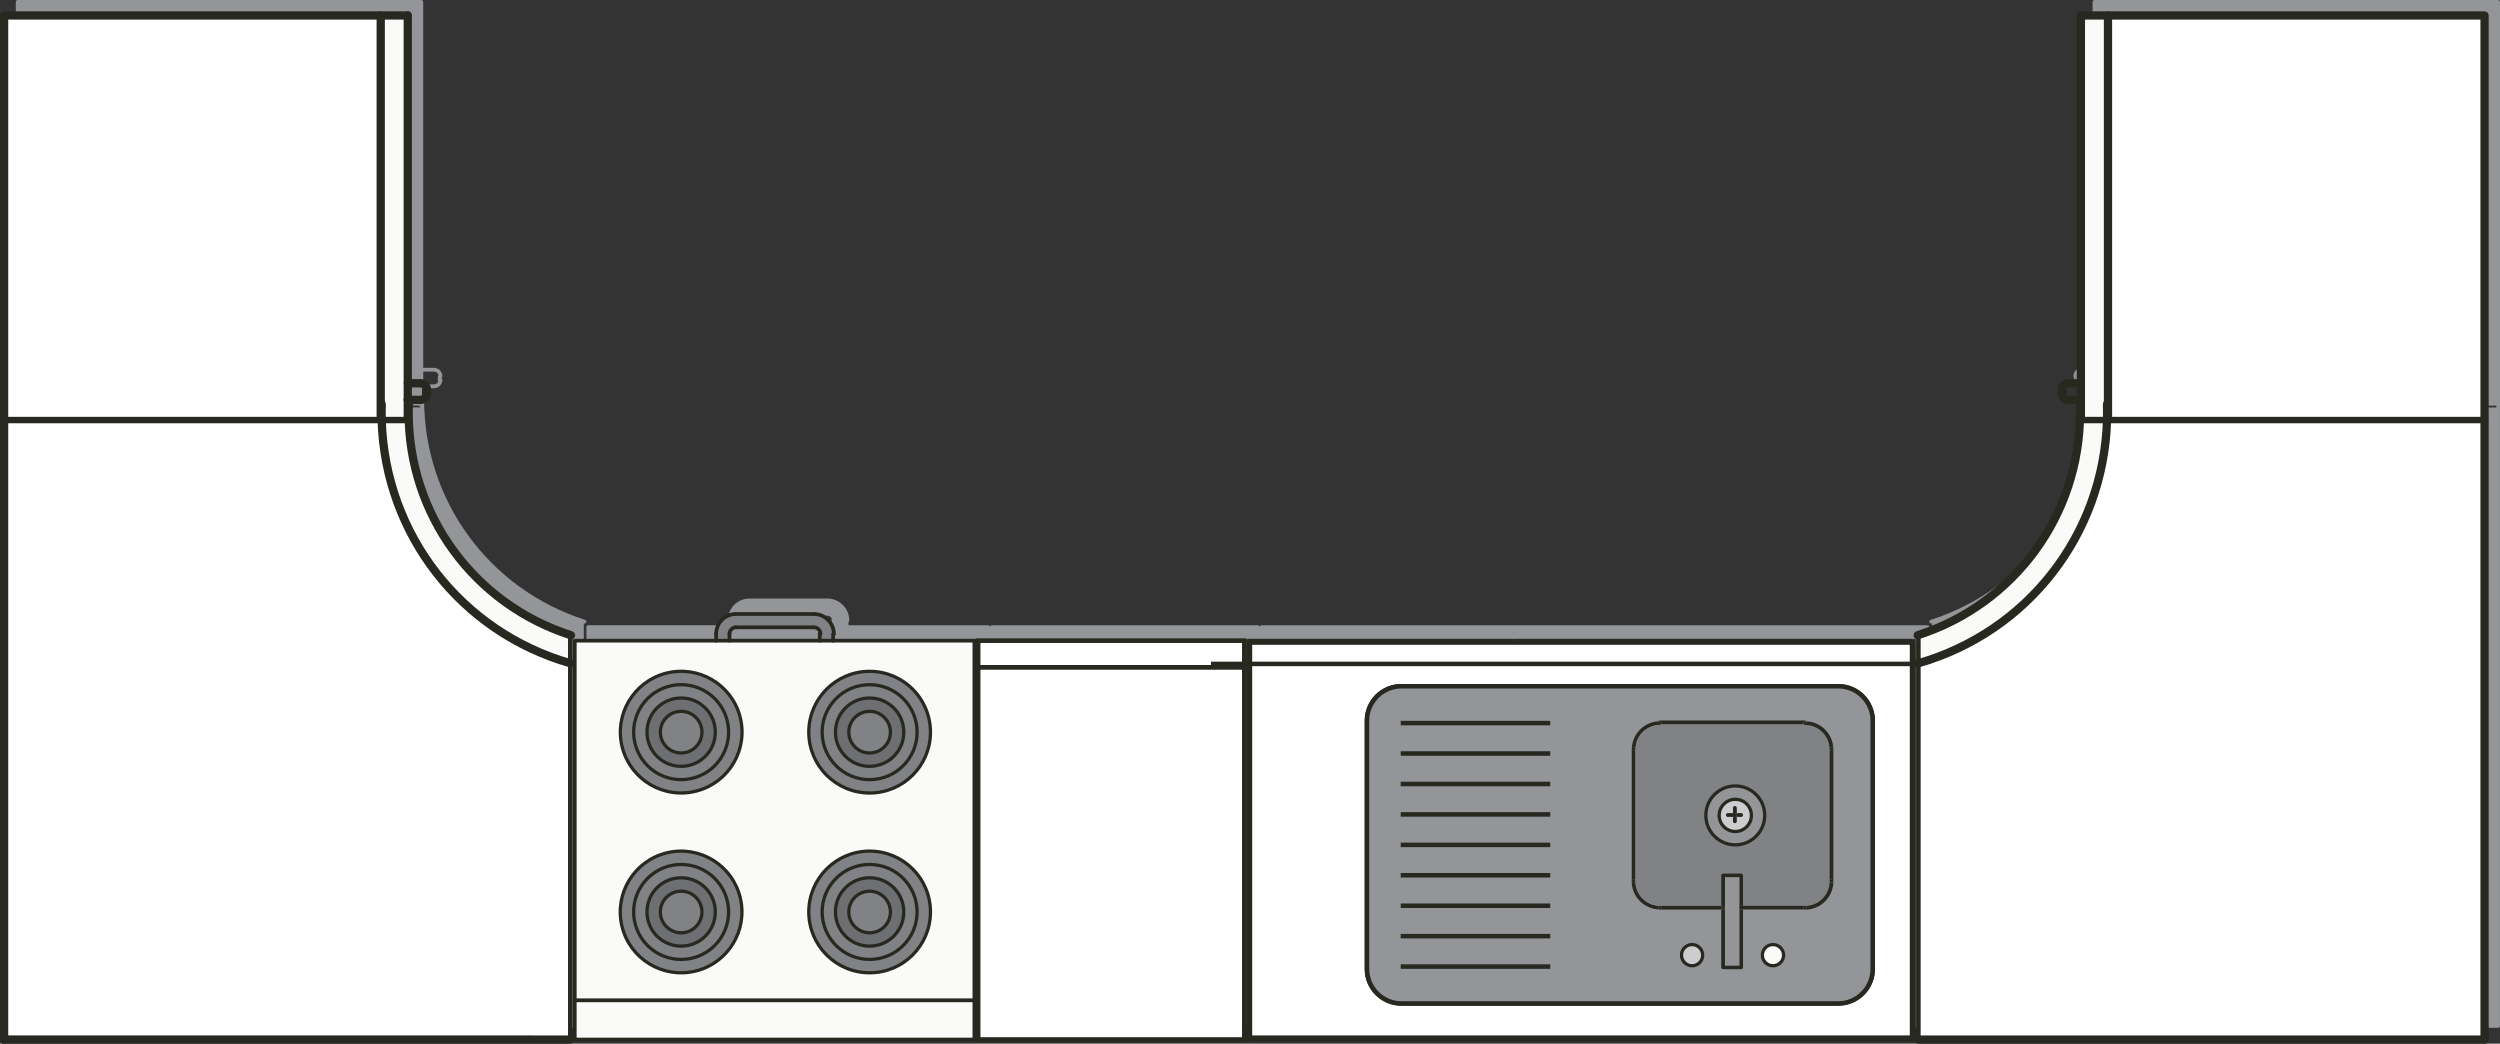 <?xml version="1.0" encoding="UTF-8"?>
<svg id="Layer_1" data-name="Layer 1" xmlns="http://www.w3.org/2000/svg" viewBox="0 0 480.73 200.69">
  <rect x="0" y="0" width="480.73" height="200.69" fill="#333333" stroke="none"/>
  <defs>
    <style>
      .cls-1 {
        stroke-linecap: round;
        stroke-linejoin: round;
        stroke-width: .63px;
      }

      .cls-1, .cls-2 {
        fill: none;
      }

      .cls-1, .cls-2, .cls-3, .cls-4, .cls-5 {
        stroke: #27281f;
      }

      .cls-2, .cls-3, .cls-4, .cls-5 {
        stroke-miterlimit: 10;
        stroke-width: .87px;
      }

      .cls-6, .cls-3 {
        fill: #fafbf9;
      }

      .cls-7 {
        fill: #939598;
      }

      .cls-4 {
        fill: #fff;
      }

      .cls-8 {
        fill: #6e6f72;
      }

      .cls-9 {
        fill: #cdcdcf;
      }

      .cls-10 {
        fill: #818285;
      }

      .cls-11, .cls-5 {
        fill: #27281f;
      }
    </style>
  </defs>
  <g>
    <path class="cls-7" d="m112.75,119.65c.06-.19-.04-.39-.23-.45-18.52-5.94-30.97-23-30.97-42.44,0-.48.01-.98.03-1.46h-.2v-.65h1.99s.03,0,.04,0c.01,0,.03,0,.04,0,.89,0,1.62-.73,1.62-1.62,0-.13-.07-.23-.17-.3v-.08c.1-.06.17-.17.17-.3,0-.89-.73-1.62-1.62-1.62-.01,0-.03,0-.04,0-.01,0-.03,0-.04,0h-1.99V.36c0-.2-.16-.36-.36-.36H3.4c-.2,0-.36.16-.36.36v77.62c0,.07.02.13.06.18-.03.05-.06.11-.06.18v118.95c0,.2.16.36.36.36h108.87c.2,0,.36-.16.36-.36s-.16-.36-.36-.36v-71.62h.01s.07.02.11.02c.15,0,.29-.1.34-.25.06-.19-.04-.39-.23-.45l-.12-.04s-.08-.03-.12-.04v-4.68s.02,0,.03.01c.04.01.07.02.11.02.15,0,.29-.1.34-.25Zm-31.89-41.31h-4.49c0-.13,0-.24,0-.36h4.29c0,.14.08.26.2.32,0,.01,0,.03,0,.04Zm-77.1-.36h0s71.69,0,71.69,0h0c0,.14.08.26.2.32,0,.01,0,.03,0,.04H3.76c0-.07-.02-.13-.06-.18.03-.05.06-.11.06-.18Zm79.7-4.06s-.03,0-.04,0c-.01,0-.03,0-.04,0h-1.99v-2.47h1.99s.03,0,.04,0c.01,0,.03,0,.04,0,.43,0,.77.31.86.71-.08.07-.13.16-.13.27v.67c0,.1.04.19.1.25-.13.33-.45.57-.83.57Z"/>
    <path class="cls-7" d="m480.73,78.34c0-.07-.02-.13-.06-.18.03-.05.06-.11.06-.18V.36c0-.2-.16-.36-.36-.36h-77.62c-.2,0-.36.16-.36.36v70.37h-1.99s-.03,0-.04,0c-.01,0-.03,0-.04,0-.89,0-1.62.73-1.62,1.62,0,.13.07.23.17.3v.08c-.1.06-.17.17-.17.3,0,.89.73,1.62,1.62,1.62.01,0,.03,0,.04,0,.01,0,.03,0,.04,0h1.99v.64h-.2c.01.49.03.99.03,1.47,0,19.44-12.45,36.5-30.97,42.44-.19.06-.29.26-.23.45.05.15.19.25.34.25.04,0,.07,0,.11-.02.01,0,.02,0,.03-.01v4.68s-.08.03-.12.04l-.12.04c-.19.06-.29.27-.23.45.05.15.19.25.34.25.04,0,.07,0,.11-.02h.01s0,71.61,0,71.61c-.2,0-.36.16-.36.36s.16.36.36.36h108.87c.2,0,.36-.16.36-.36v-118.95Zm-73.33,0h-4.49s0-.03,0-.04c.12-.06.2-.18.2-.32h0s4.29,0,4.29,0c0,.12,0,.23,0,.35h0Zm72.61-.35h0c0,.07.02.13.06.18-.03.05-.06.11-.06.18h0s-71.89,0-71.89,0c0-.01,0-.03,0-.04.12-.06.2-.18.2-.32h0s71.69,0,71.69,0Zm-79.7-6.53s.03,0,.04,0c.01,0,.03,0,.04,0h1.99v2.47h-1.99s-.03,0-.04,0c-.01,0-.03,0-.04,0-.39,0-.7-.23-.83-.57.06-.06.1-.15.1-.25v-.67c0-.11-.05-.21-.13-.27.09-.4.43-.71.86-.71Z"/>
    <path class="cls-7" d="m371,120.59c0-.2-.16-.36-.36-.36h-128.04c-.2,0-.36.16-.36.36h0c0-.2-.16-.36-.36-.36h-51.18c-.2,0-.36.16-.36.36,0-.2-.16-.36-.36-.36h-26.82v-.64c.09-.07.15-.17.15-.29,0-2.32-1.89-4.21-4.21-4.21-.01,0-.02,0-.04,0-.01,0-.02,0-.04,0h-14.87s-.05,0-.08.02v-.02c-2.28.04-4.09,1.86-4.13,4.21v.92h-26.82c-.2,0-.36.16-.36.36v76.7c0,.2.16.36.36.36h76.85c.2,0,.36-.16.36-.36,0,.2.16.36.36.36h51.18c.2,0,.36-.16.36-.36h0c0,.2.16.36.36.36h128.04c.2,0,.36-.16.36-.36v-76.7Zm-211.12-1.36v1h-16.64v-.92c0-.51.41-.92.92-.92h14.87s.02,0,.04,0c.01,0,.02,0,.04,0,.41,0,.72.24.85.63-.05.06-.08.14-.08.22Z"/>
  </g>
  <g>
    <g>
      <g>
        <polygon class="cls-3" points="73.21 2.97 73.21 80.59 78.41 80.59 78.41 76.89 78.41 73.7 78.41 2.97 73.21 2.97"/>
        <rect class="cls-4" x=".79" y="2.97" width="72.41" height="77.62"/>
        <path class="cls-5" d="m78.41,80.95c.2,0,.36-.16.36-.36v-3.7c0-.2-.16-.36-.36-.36s-.36.16-.36.36v3.7c0,.2.16.36.36.36Z"/>
        <path class="cls-5" d="m78.41,74.06c.2,0,.36-.16.36-.36V2.97c0-.2-.16-.36-.36-.36s-.36.16-.36.36v70.73c0,.2.16.36.36.36Z"/>
        <path class="cls-5" d="m73.21,80.95c.2,0,.36-.16.36-.36V2.97c0-.2-.16-.36-.36-.36s-.36.16-.36.36v77.62c0,.2.16.36.36.36Z"/>
        <path class="cls-5" d="m.79,80.95c.2,0,.36-.16.36-.36V3.33h77.26c.2,0,.36-.16.36-.36s-.16-.36-.36-.36H.79c-.2,0-.36.16-.36.36v77.62c0,.2.16.36.36.36Z"/>
        <path class="cls-5" d="m78.41,77.25h2.35c.2,0,.36-.16.36-.36s-.16-.36-.36-.36h-2.35c-.2,0-.36.16-.36.36s.16.36.36.36Z"/>
        <path class="cls-5" d="m80.85,77.25c.89,0,1.62-.73,1.62-1.62,0-.2-.16-.36-.36-.36s-.36.16-.36.36c0,.5-.4.9-.9.9-.2,0-.36.16-.36.36s.16.36.36.36Z"/>
        <path class="cls-5" d="m81.94,76.08c.2,0,.36-.16.36-.36v-.67c0-.2-.16-.36-.36-.36s-.36.16-.36.36v.67c0,.2.16.36.36.36Z"/>
        <path class="cls-5" d="m82.11,75.32c.2,0,.36-.16.36-.36,0-.89-.73-1.62-1.62-1.62-.2,0-.36.16-.36.36s.16.36.36.36c.5,0,.9.4.9.9,0,.2.16.36.36.36Z"/>
        <path class="cls-5" d="m78.41,77.25c.2,0,.36-.16.36-.36v-2.83h1.99c.2,0,.36-.16.36-.36s-.16-.36-.36-.36h-2.35c-.2,0-.36.16-.36.36v3.19c0,.2.16.36.36.36Z"/>
      </g>
      <g>
        <path class="cls-3" d="m78.41,80.95h-5.01c.69,21.63,15.25,40.56,36.26,46.59v-5.26h.14v-.13c-18.63-5.98-31.22-23.31-31.22-42.79h-.17v1.58Z"/>
        <path class="cls-4" d="m.79,80.95v118.95h108.87v-72.36c-21.02-6.03-35.58-24.96-36.26-46.59H.79Z"/>
        <path class="cls-5" d="m109.8,122.51c.15,0,.29-.1.34-.25.06-.19-.04-.39-.23-.45-18.52-5.94-30.97-23-30.97-42.44,0-.48.01-.98.03-1.46l-.72-.03c-.01.5-.03,1-.03,1.49,0,19.76,12.65,37.09,31.47,43.13.04.01.07.02.11.02Z"/>
        <path class="cls-5" d="m109.79,127.94c.15,0,.29-.1.34-.25.06-.19-.04-.39-.23-.45l-.12-.04c-20.86-5.99-35.33-24.58-36.02-46.27-.03-1.06-.03-2.15,0-3.21,0-.2-.15-.36-.35-.37-.19,0-.36.15-.37.35-.03,1.08-.03,2.17,0,3.25.7,22,15.37,40.86,36.52,46.93l.11.04s.07.02.11.02Z"/>
        <path class="cls-5" d="m.79,200.26h108.87c.2,0,.36-.16.36-.36s-.16-.36-.36-.36H.79c-.2,0-.36.16-.36.36s.16.36.36.36Z"/>
        <path class="cls-5" d="m.79,200.26c.2,0,.36-.16.36-.36v-118.95c0-.2-.16-.36-.36-.36s-.36.16-.36.36v118.95c0,.2.16.36.36.36Z"/>
      </g>
    </g>
    <g>
      <g>
        <polygon class="cls-3" points="405.35 2.97 405.35 80.59 400.14 80.59 400.14 76.89 400.14 73.7 400.14 2.97 405.35 2.97"/>
        <rect class="cls-4" x="405.35" y="2.97" width="72.41" height="77.62"/>
        <path class="cls-5" d="m400.14,80.95c-.2,0-.36-.16-.36-.36v-3.7c0-.2.16-.36.36-.36s.36.16.36.36v3.7c0,.2-.16.36-.36.36Z"/>
        <path class="cls-5" d="m400.14,74.06c-.2,0-.36-.16-.36-.36V2.97c0-.2.16-.36.36-.36s.36.16.36.36v70.73c0,.2-.16.36-.36.36Z"/>
        <path class="cls-5" d="m405.35,80.95c-.2,0-.36-.16-.36-.36V2.97c0-.2.16-.36.36-.36s.36.16.36.36v77.62c0,.2-.16.36-.36.36Z"/>
        <path class="cls-5" d="m477.76,80.95c-.2,0-.36-.16-.36-.36V3.33h-77.26c-.2,0-.36-.16-.36-.36s.16-.36.36-.36h77.62c.2,0,.36.16.36.36v77.62c0,.2-.16.36-.36.36Z"/>
        <path class="cls-5" d="m400.14,77.25h-2.35c-.2,0-.36-.16-.36-.36s.16-.36.36-.36h2.35c.2,0,.36.16.36.36s-.16.36-.36.36Z"/>
        <path class="cls-5" d="m397.71,77.25c-.89,0-1.62-.73-1.62-1.62,0-.2.16-.36.36-.36s.36.16.36.36c0,.5.4.9.9.9.2,0,.36.16.36.36s-.16.36-.36.36Z"/>
        <path class="cls-5" d="m396.61,76.08c-.2,0-.36-.16-.36-.36v-.67c0-.2.16-.36.36-.36s.36.16.36.36v.67c0,.2-.16.36-.36.36Z"/>
        <path class="cls-5" d="m396.44,75.32c-.2,0-.36-.16-.36-.36,0-.89.73-1.62,1.62-1.62.2,0,.36.16.36.36s-.16.36-.36.36c-.5,0-.9.4-.9.9,0,.2-.16.36-.36.36Z"/>
        <path class="cls-5" d="m400.14,77.25c-.2,0-.36-.16-.36-.36v-2.83h-1.99c-.2,0-.36-.16-.36-.36s.16-.36.36-.36h2.35c.2,0,.36.16.36.36v3.19c0,.2-.16.36-.36.36Z"/>
      </g>
      <g>
        <path class="cls-3" d="m400.14,80.95h5.01c-.69,21.63-15.25,40.56-36.26,46.59v-5.26h-.14v-.13c18.63-5.98,31.22-23.31,31.22-42.79h.17v1.58Z"/>
        <path class="cls-4" d="m477.76,80.95v118.95h-108.87v-72.36c21.01-6.03,35.58-24.96,36.26-46.59h72.61Z"/>
        <path class="cls-5" d="m368.75,122.51c-.15,0-.29-.1-.34-.25-.06-.19.04-.39.23-.45,18.52-5.94,30.97-23,30.97-42.44,0-.48-.01-.98-.03-1.46l.72-.03c.01.5.03,1,.03,1.49,0,19.76-12.65,37.09-31.47,43.13-.04.01-.07.02-.11.02Z"/>
        <path class="cls-5" d="m368.77,127.94c-.15,0-.29-.1-.34-.25-.06-.19.04-.39.23-.45l.12-.04c20.87-5.99,35.33-24.58,36.02-46.27.03-1.06.03-2.15,0-3.21,0-.2.15-.36.35-.37.19,0,.36.15.37.35.03,1.08.03,2.17,0,3.25-.7,22-15.37,40.86-36.52,46.93l-.11.04s-.07.02-.11.02Z"/>
        <path class="cls-5" d="m477.76,200.26h-108.87c-.2,0-.36-.16-.36-.36s.16-.36.36-.36h108.87c.2,0,.36.16.36.36s-.16.36-.36.36Z"/>
        <path class="cls-5" d="m477.76,200.26c-.2,0-.36-.16-.36-.36v-118.95c0-.2.16-.36.36-.36s.36.16.36.36v118.95c0,.2-.16.36-.36.36Z"/>
      </g>
    </g>
    <g>
      <g>
        <rect class="cls-4" x="188.09" y="123.2" width="51.18" height="5.13"/>
        <rect class="cls-4" x="188.09" y="128.33" width="51.18" height="71.57"/>
      </g>
      <g>
        <path class="cls-11" d="m239.28,122.84h-51.18c-.2,0-.36.16-.36.36s.16.36.36.36h51.18c.2,0,.36-.16.36-.36s-.16-.36-.36-.36Z"/>
        <path class="cls-11" d="m239.28,127.97h-51.18c-.2,0-.36.16-.36.36s.16.36.36.36h51.18c.2,0,.36-.16.36-.36s-.16-.36-.36-.36Z"/>
        <path class="cls-11" d="m239.28,122.84c-.2,0-.36.16-.36.36v76.34h-50.46v-76.34c0-.2-.16-.36-.36-.36s-.36.16-.36.36v76.7c0,.2.16.36.36.36h51.18c.2,0,.36-.16.36-.36v-76.7c0-.2-.16-.36-.36-.36Z"/>
      </g>
    </g>
    <g>
      <g>
        <path class="cls-6" d="m110.52,192.35v-69.15h76.85v69.15h-76.85Zm8.76-16.99c0,6.45,5.25,11.7,11.7,11.7s11.7-5.25,11.7-11.7-5.23-11.7-11.7-11.7-11.7,5.23-11.7,11.7Zm0-34.58c0,6.45,5.25,11.7,11.7,11.7s11.7-5.25,11.7-11.7-5.23-11.7-11.7-11.7-11.7,5.23-11.7,11.7Zm36.24,34.58c0,6.45,5.25,11.7,11.7,11.7s11.7-5.25,11.7-11.7-5.23-11.7-11.7-11.7-11.7,5.23-11.7,11.7Zm0-34.58c0,6.45,5.25,11.7,11.7,11.7s11.7-5.25,11.7-11.7-5.23-11.7-11.7-11.7-11.7,5.23-11.7,11.7Z"/>
        <rect class="cls-6" x="110.52" y="192.35" width="76.85" height="7.55"/>
        <path class="cls-10" d="m130.98,187.07c-6.45,0-11.7-5.25-11.7-11.7s5.25-11.7,11.7-11.7,11.7,5.23,11.7,11.7-5.23,11.7-11.7,11.7Zm-9.13-11.7c0,5.05,4.09,9.13,9.13,9.13s9.13-4.09,9.13-9.13-4.09-9.13-9.13-9.13-9.13,4.09-9.13,9.13Z"/>
        <path class="cls-10" d="m130.98,152.49c-6.45,0-11.7-5.25-11.7-11.7s5.25-11.7,11.7-11.7,11.7,5.23,11.7,11.7-5.23,11.7-11.7,11.7Zm-9.13-11.7c0,5.05,4.09,9.13,9.13,9.13s9.13-4.09,9.13-9.13-4.09-9.13-9.13-9.13-9.13,4.09-9.13,9.13Z"/>
        <path class="cls-10" d="m130.98,184.5c-5.05,0-9.13-4.09-9.13-9.13s4.09-9.13,9.13-9.13,9.13,4.09,9.13,9.13-4.09,9.13-9.13,9.13Zm-6.57-9.13c0,3.62,2.94,6.57,6.57,6.57s6.57-2.94,6.57-6.57-2.93-6.57-6.57-6.57-6.57,2.93-6.57,6.57Z"/>
        <path class="cls-10" d="m130.98,149.92c-5.05,0-9.13-4.09-9.13-9.13s4.09-9.13,9.13-9.13,9.13,4.09,9.13,9.13-4.09,9.13-9.13,9.13Zm-6.57-9.13c0,3.62,2.94,6.57,6.57,6.57s6.57-2.94,6.57-6.57-2.93-6.57-6.57-6.57-6.57,2.93-6.57,6.57Z"/>
        <path class="cls-8" d="m130.98,181.93c-3.62,0-6.57-2.94-6.57-6.57s2.94-6.57,6.57-6.57,6.57,2.93,6.57,6.57-2.93,6.57-6.57,6.57Zm-4-6.57c0,2.2,1.8,4,4,4s4-1.8,4-4-1.79-4-4-4-4,1.79-4,4Z"/>
        <path class="cls-8" d="m130.98,147.36c-3.62,0-6.57-2.94-6.57-6.57s2.94-6.57,6.57-6.57,6.57,2.93,6.57,6.57-2.93,6.57-6.57,6.57Zm-4-6.57c0,2.2,1.8,4,4,4s4-1.8,4-4-1.79-4-4-4-4,1.79-4,4Z"/>
        <path class="cls-10" d="m130.98,179.37c-2.2,0-4-1.8-4-4s1.8-4,4-4,4,1.79,4,4-1.79,4-4,4Z"/>
        <circle class="cls-10" cx="130.98" cy="140.79" r="4"/>
        <path class="cls-10" d="m140.27,121.92v1.28h-2.57v-1.36c.04-2.06,1.71-3.74,3.77-3.77h15.02c2.13,0,3.85,1.72,3.85,3.85h-.15v1.28h-2.57v-1.36h.14c-.04-.69-.58-1.21-1.27-1.21h-14.95c-.7,0-1.28.57-1.28,1.28Z"/>
        <path class="cls-10" d="m158.08,140.79c0-5.05,4.09-9.13,9.13-9.13s9.13,4.09,9.13,9.13-4.09,9.13-9.13,9.13-9.13-4.09-9.13-9.13Zm2.57,0c0,3.62,2.94,6.57,6.57,6.57s6.57-2.94,6.57-6.57-2.93-6.57-6.57-6.57-6.57,2.93-6.57,6.57Z"/>
        <path class="cls-10" d="m167.22,187.07c-6.45,0-11.7-5.25-11.7-11.7s5.25-11.7,11.7-11.7,11.7,5.23,11.7,11.7-5.23,11.7-11.7,11.7Zm-9.13-11.7c0,5.05,4.09,9.13,9.13,9.13s9.13-4.09,9.13-9.13-4.09-9.13-9.13-9.13-9.13,4.09-9.13,9.13Z"/>
        <path class="cls-10" d="m167.22,152.49c-6.45,0-11.7-5.25-11.7-11.7s5.25-11.7,11.7-11.7,11.7,5.23,11.7,11.7-5.23,11.7-11.7,11.7Zm0-20.84c-5.05,0-9.13,4.09-9.13,9.13s4.09,9.13,9.13,9.13,9.13-4.09,9.13-9.13-4.09-9.13-9.13-9.13Z"/>
        <path class="cls-10" d="m167.22,184.5c-5.05,0-9.13-4.09-9.13-9.13s4.09-9.13,9.13-9.13,9.13,4.09,9.13,9.13-4.09,9.13-9.13,9.13Zm-6.57-9.13c0,3.62,2.94,6.57,6.57,6.57s6.57-2.94,6.57-6.57-2.93-6.57-6.57-6.57-6.57,2.93-6.57,6.57Z"/>
        <path class="cls-8" d="m167.22,181.93c-3.62,0-6.57-2.94-6.57-6.57s2.94-6.57,6.57-6.57,6.57,2.93,6.57,6.57-2.93,6.57-6.57,6.57Zm-4-6.57c0,2.2,1.8,4,4,4s4-1.8,4-4-1.79-4-4-4-4,1.79-4,4Z"/>
        <path class="cls-8" d="m167.22,147.36c-3.62,0-6.57-2.94-6.57-6.57s2.94-6.57,6.57-6.57,6.57,2.93,6.57,6.57-2.93,6.57-6.57,6.57Zm-4-6.57c0,2.2,1.8,4,4,4s4-1.8,4-4-1.79-4-4-4-4,1.79-4,4Z"/>
        <path class="cls-10" d="m167.22,179.37c-2.2,0-4-1.8-4-4s1.8-4,4-4,4,1.79,4,4-1.79,4-4,4Z"/>
        <circle class="cls-10" cx="167.22" cy="140.79" r="4"/>
      </g>
      <g>
        <path class="cls-11" d="m110.52,122.84h76.85c.2,0,.36.16.36.36s-.16.36-.36.36h-76.49v75.98h76.49c.2,0,.36.16.36.36s-.16.36-.36.36h-76.85c-.2,0-.36-.16-.36-.36v-76.7c0-.2.16-.36.36-.36Z"/>
        <path class="cls-11" d="m110.52,191.99h76.85c.2,0,.36.16.36.36s-.16.36-.36.36h-76.85c-.2,0-.36-.16-.36-.36s.16-.36.36-.36Z"/>
        <path class="cls-11" d="m187.37,122.84c.2,0,.36.16.36.36v76.7c0,.2-.16.36-.36.36s-.36-.16-.36-.36v-76.7c0-.2.16-.36.36-.36Z"/>
        <path class="cls-11" d="m157.63,121.48c.2,0,.36.16.36.36v1.36c0,.2-.16.36-.36.36s-.36-.16-.36-.36v-1.36c0-.2.16-.36.36-.36Z"/>
        <path class="cls-11" d="m160.2,121.52c.2,0,.36.12.36.32v1.36c0,.2-.16.36-.36.36s-.36-.16-.36-.36v-1.28c0-.2.16-.4.36-.4Z"/>
        <path class="cls-11" d="m141.47,120.27h14.95c.2,0,.36.16.36.36s-.16.36-.36.36h-14.87c-.2,0-.4-.16-.4-.36s.12-.36.32-.36Z"/>
        <path class="cls-11" d="m141.55,117.71h14.87c.2,0,.36.16.36.36s-.16.36-.36.36h-14.87c-.2,0-.36-.16-.36-.36s.16-.36.36-.36Z"/>
        <path class="cls-11" d="m156.5,120.27c.88,0,1.58.66,1.63,1.53,0,.04.01.09.01.11,0,.2-.16.36-.36.36s-.36-.16-.36-.36h.36-.36c-.04-.56-.42-.92-.92-.92-.2,0-.36-.16-.36-.36s.16-.36.36-.36Z"/>
        <path class="cls-11" d="m156.5,117.71c2.32,0,4.21,1.89,4.21,4.21,0,.2-.16.36-.36.36s-.36-.16-.36-.36c0-1.92-1.57-3.49-3.49-3.49-.2,0-.36-.16-.36-.36s.16-.36.36-.36Z"/>
        <path class="cls-11" d="m140.27,121.52c.2,0,.36.12.36.32v1.36c0,.2-.16.36-.36.36s-.36-.16-.36-.36v-1.28c0-.2.16-.4.36-.4Z"/>
        <path class="cls-11" d="m137.7,121.56c.2,0,.36.16.36.36v1.28c0,.2-.16.36-.36.36s-.36-.16-.36-.36v-1.28c0-.2.16-.36.36-.36Z"/>
        <path class="cls-11" d="m141.55,120.27c.2,0,.36.16.36.36s-.16.36-.36.36c-.51,0-.92.41-.92.92,0,.2-.16.36-.36.36s-.36-.16-.36-.36c0-.91.74-1.64,1.64-1.64Z"/>
        <path class="cls-11" d="m141.47,117.71l.08.36v.36h-.08c-1.88.03-3.38,1.54-3.41,3.42,0,.2-.16.39-.36.39h0c-.2,0-.36-.12-.36-.32.04-2.36,1.85-4.17,4.13-4.21Z"/>
        <circle class="cls-1" cx="167.22" cy="175.36" r="11.7"/>
        <circle class="cls-1" cx="167.22" cy="175.36" r="9.13"/>
        <path class="cls-1" d="m167.22,181.93c3.64,0,6.57-2.94,6.57-6.57s-2.93-6.57-6.57-6.57-6.57,2.93-6.57,6.57,2.94,6.57,6.57,6.57Z"/>
        <path class="cls-1" d="m167.22,179.37c2.21,0,4-1.8,4-4s-1.79-4-4-4-4,1.79-4,4,1.8,4,4,4Z"/>
        <circle class="cls-1" cx="130.98" cy="175.36" r="11.7" transform="translate(-36.79 34.78) rotate(-13.28)"/>
        <circle class="cls-1" cx="130.98" cy="175.36" r="9.13" transform="translate(-85.64 143.98) rotate(-45)"/>
        <path class="cls-1" d="m130.98,181.93c3.64,0,6.57-2.94,6.57-6.57s-2.93-6.57-6.57-6.57-6.57,2.93-6.57,6.57,2.94,6.57,6.57,6.57Z"/>
        <path class="cls-1" d="m130.98,179.37c2.21,0,4-1.8,4-4s-1.79-4-4-4-4,1.79-4,4,1.8,4,4,4Z"/>
        <circle class="cls-1" cx="167.22" cy="140.79" r="11.7"/>
        <path class="cls-1" d="m167.22,147.36c3.64,0,6.57-2.94,6.57-6.57s-2.93-6.57-6.57-6.57-6.57,2.93-6.57,6.57,2.94,6.57,6.57,6.57Z"/>
        <circle class="cls-1" cx="167.22" cy="140.79" r="4"/>
        <circle class="cls-1" cx="167.22" cy="140.79" r="9.13"/>
        <circle class="cls-1" cx="130.98" cy="140.79" r="11.7" transform="translate(-20.86 22.8) rotate(-9.22)"/>
        <circle class="cls-1" cx="130.98" cy="140.79" r="9.13" transform="translate(-49.22 207.92) rotate(-67.5)"/>
        <path class="cls-1" d="m130.98,147.36c3.64,0,6.57-2.94,6.57-6.57s-2.93-6.57-6.57-6.57-6.57,2.93-6.57,6.57,2.94,6.57,6.57,6.57Z"/>
        <circle class="cls-1" cx="130.98" cy="140.79" r="4"/>
      </g>
    </g>
    <g>
      <g>
        <path class="cls-11" d="m239.64,199.9v-76.7c0-.2.16-.36.36-.36h51.19c-.2,0-.36.16-.36.36s.16.36.36.36h-50.83v75.98h-.36c-.2,0-.36.16-.36.36Z"/>
        <path class="cls-11" d="m240,200.26c-.2,0-.36-.16-.36-.36s.16-.36.36-.36h.36v.36c0,.2-.16.36-.36.36Z"/>
        <path class="cls-11" d="m368.03,200.26h-128.04c.2,0,.36-.16.36-.36v-.36h127.32v-75.98h.36c.2,0,.36-.16.36-.36v76.7c0,.2-.16.36-.36.36Z"/>
        <path class="cls-4" d="m367.67,199.54v-75.98h-127.32v75.98h127.32Zm-98.2-67.58h84c3.66,0,6.63,2.97,6.63,6.63v47.74c0,3.66-2.97,6.63-6.63,6.63h-83.99c-3.66,0-6.63-2.97-6.63-6.63v-47.75c0-3.66,2.96-6.62,6.62-6.62Z"/>
        <path class="cls-7" d="m269.49,192.96h83.99c3.66,0,6.63-2.97,6.63-6.63v-47.74c0-3.66-2.97-6.63-6.63-6.63h-84c-3.66,0-6.62,2.96-6.62,6.62v47.75c0,3.66,2.97,6.63,6.63,6.63Zm49.36-54.25c.04-.1.14-.17.27-.17h27.93c.13,0,.24.06.29.16,2.85.1,5.17,2.46,5.21,5.33h0v25.37s0,.03-.01.04c.01.01.01.03.01.04,0,2.99-2.43,5.42-5.42,5.42-.01,0-.03,0-.04,0-.01,0-.03,0-.04,0h-11.87v11.11c0,.2-.16.36-.36.36h-3.47c-.2,0-.36-.16-.36-.36v-11.11h-11.79c-3.03-.05-5.42-2.48-5.42-5.42,0-.01,0-.03.01-.04-.01,0-.01-.03-.01-.04v-25.29c.04-2.9,2.28-5.23,5.07-5.4Zm6.54,42.92c1.12,0,2.03.91,2.03,2.04s-.91,2.04-2.03,2.04-2.04-.92-2.04-2.04.92-2.04,2.04-2.04Zm15.55,0c1.12,0,2.04.91,2.04,2.04s-.92,2.04-2.04,2.04-2.04-.92-2.04-2.04.92-2.04,2.04-2.04Z"/>
        <circle class="cls-11" cx="291.18" cy="123.2" r=".36"/>
        <path class="cls-11" d="m367.67,123.56h-76.49c.2,0,.36-.16.36-.36s-.16-.36-.36-.36h76.85c-.2,0-.36.16-.36.36v.36Z"/>
        <path class="cls-11" d="m313.77,169.4v-25.29c0,.2.16.32.36.32.18,0,.33-.17.35-.35,0,.01,0,.02,0,.03v25.29s0,.03,0,.04c-.01-.18-.16-.32-.35-.32s-.34.14-.35.32c-.01,0-.01-.03-.01-.04Z"/>
        <path class="cls-11" d="m313.77,169.48s0-.03.01-.04c.01.18.16.32.35.32s.34-.14.35-.32c0,.01,0,.03,0,.04,0,2.55,2.07,4.66,4.62,4.7.01,0,.03,0,.04,0-.18.01-.32.16-.32.35s.16.36.36.36c-3.03-.05-5.42-2.48-5.42-5.42Z"/>
        <path class="cls-11" d="m314.13,169.76c-.19,0-.34-.14-.35-.32.01-.18.16-.32.35-.32s.34.14.35.32c-.01.18-.16.32-.35.32Z"/>
        <path class="cls-11" d="m314.13,144.43c-.2,0-.36-.12-.36-.32s.16-.36.36-.36.34.14.35.33c-.02.18-.17.35-.35.35Z"/>
        <path class="cls-11" d="m314.13,143.75c-.2,0-.36.16-.36.36.04-2.9,2.28-5.23,5.07-5.4-.04.06-.05.12-.05.19,0,.2.2.36.4.36h.28c-.06.09-.17.15-.28.15-2.56,0-4.67,2.08-4.7,4.63,0,.01,0,.03,0,.04-.01-.19-.16-.33-.35-.33Z"/>
        <path class="cls-10" d="m319.11,174.18s.03,0,.04,0c0,0,.03,0,.04,0h11.79v-5.83c0-.2.16-.37.36-.37h3.47c.2,0,.36.17.36.37v5.83h11.87s.03,0,.04,0c0,0,.03,0,.04,0,2.59,0,4.7-2.11,4.7-4.7,0-.01,0-.03.01-.04-.01,0-.01-.03-.01-.04v-25.29s0-.02.01-.03c-.01,0-.01-.03-.01-.04-.04-2.55-2.15-4.63-4.7-4.63-.12,0-.23-.06-.29-.15h-27.36c-.06.09-.17.15-.28.15-2.56,0-4.67,2.08-4.7,4.63,0,.01,0,.03,0,.04,0,.01,0,.02,0,.03v25.29s0,.03,0,.04c0,.01,0,.03,0,.04,0,2.55,2.07,4.66,4.62,4.7Zm14.57-23.05c3.13,0,5.66,2.53,5.66,5.66s-2.53,5.67-5.66,5.67-5.66-2.55-5.66-5.67,2.53-5.66,5.66-5.66Z"/>
        <path class="cls-11" d="m318.79,138.9c0-.07.01-.13.05-.19.12-.02.23-.02.35-.02.19,0,.36.16.36.36,0,.08-.03.15-.08.21h-.28c-.2,0-.4-.16-.4-.36Z"/>
        <path class="cls-11" d="m319.19,138.69c-.12,0-.23,0-.35.02.04-.1.14-.17.27-.17h27.93c.13,0,.24.06.29.16-.07-.01-.14-.01-.21-.01-.2,0-.36.16-.36.36,0,.08.03.15.07.21h-27.36c.05-.06.08-.13.08-.21,0-.2-.17-.36-.36-.36Z"/>
        <path class="cls-11" d="m319.19,174.9c-.2,0-.36-.17-.36-.36s.14-.34.32-.35c.19.01.36.16.36.35,0,.2-.13.36-.32.36Z"/>
        <path class="cls-11" d="m319.15,174.19s.03,0,.04,0h11.79v.72h-11.79c.19,0,.32-.16.32-.36s-.17-.34-.36-.35Z"/>
        <path class="cls-9" d="m325.38,185.71c-1.12,0-2.04-.92-2.04-2.04s.92-2.04,2.04-2.04,2.03.91,2.03,2.04-.91,2.04-2.03,2.04Z"/>
        <path class="cls-7" d="m339.34,156.79c0-3.13-2.53-5.66-5.66-5.66s-5.66,2.53-5.66,5.66,2.53,5.67,5.66,5.67,5.66-2.55,5.66-5.67Zm-5.66-3.09c1.71,0,3.1,1.38,3.1,3.09s-1.39,3.1-3.1,3.1-3.1-1.38-3.1-3.1,1.39-3.09,3.1-3.09Z"/>
        <path class="cls-11" d="m330.98,174.18v-5.83c0-.2.16-.37.36-.37h3.47c.2,0,.36.17.36.37v5.83h-.36c-.2,0-.36.16-.36.36v-5.83h-2.75v5.83c0-.2-.16-.36-.36-.36h-.36Z"/>
        <path class="cls-11" d="m330.98,174.9v-.72h.36c.2,0,.36.16.36.36s-.16.36-.36.36h-.36Z"/>
        <path class="cls-11" d="m330.98,186.01v-11.11h.36c.2,0,.36-.17.36-.36v11.11h2.75v-11.11c0,.19.16.36.36.36h.36v11.11c0,.2-.16.36-.36.36h-3.47c-.2,0-.36-.16-.36-.36Z"/>
        <path class="cls-9" d="m336.78,156.79c0-1.71-1.39-3.09-3.1-3.09s-3.1,1.38-3.1,3.09,1.39,3.1,3.1,3.1,3.1-1.38,3.1-3.1Zm-4.53-.43h.99v-1c0-.2.17-.36.36-.36.2,0,.36.16.36.36v1h.85c.2,0,.36.16.36.36s-.16.36-.36.36h-.85v.85c0,.2-.16.36-.36.36s-.36-.16-.36-.36v-.85h-.99c-.2,0-.36-.16-.36-.36s.16-.36.36-.36Z"/>
        <polygon class="cls-7" points="331.7 174.54 331.7 168.71 334.45 168.71 334.45 174.54 334.45 185.65 331.7 185.65 331.7 174.54"/>
        <path class="cls-11" d="m332.25,157.08c-.2,0-.36-.16-.36-.36s.16-.36.36-.36h.99v.72h-.99Z"/>
        <path class="cls-11" d="m333.24,156.36v-1c0-.2.17-.36.36-.36.2,0,.36.16.36.36v1h-.72Z"/>
        <rect class="cls-11" x="333.24" y="156.36" width=".72" height=".72"/>
        <path class="cls-11" d="m333.24,157.93v-.85h.72v.85c0,.2-.16.36-.36.36s-.36-.16-.36-.36Z"/>
        <path class="cls-11" d="m333.96,157.08v-.72h.85c.2,0,.36.16.36.36s-.16.36-.36.36h-.85Z"/>
        <path class="cls-11" d="m334.81,174.9c-.2,0-.36-.17-.36-.36,0-.2.16-.36.36-.36h.36v.72h-.36Z"/>
        <path class="cls-11" d="m335.17,174.9v-.72h11.87s.03,0,.04,0c-.18.01-.32.16-.32.35,0,.18.14.34.32.35-.01,0-.03,0-.04,0h-11.87Z"/>
        <path class="cls-6" d="m340.93,185.71c-1.12,0-2.04-.92-2.04-2.04s.92-2.04,2.04-2.04,2.04.91,2.04,2.04-.92,2.04-2.04,2.04Z"/>
        <path class="cls-11" d="m346.83,139.26c-.04-.06-.07-.13-.07-.21,0-.2.16-.36.36-.36.07,0,.14,0,.21.01.05.06.07.13.07.2,0,.2-.16.36-.36.36h-.21Z"/>
        <path class="cls-11" d="m346.83,139.26h.21c.2,0,.36-.16.36-.36,0-.07-.02-.14-.07-.2,2.85.1,5.17,2.46,5.21,5.33-.01-.19-.16-.32-.36-.32s-.34.18-.35.37c-.01,0-.01-.03-.01-.04-.04-2.55-2.15-4.63-4.7-4.63-.12,0-.23-.06-.29-.15Z"/>
        <path class="cls-11" d="m347.08,174.89c-.18-.01-.32-.17-.32-.35,0-.19.14-.34.32-.35.18.01.32.16.32.35,0,.18-.14.34-.32.35Z"/>
        <path class="cls-11" d="m347.12,174.9s-.03,0-.04,0c.18-.01.32-.17.32-.35,0-.19-.14-.34-.32-.35,0,0,.03,0,.04,0,2.59,0,4.7-2.11,4.7-4.7,0-.01,0-.03.01-.04.01.18.16.32.35.32s.34-.14.35-.32c.01.01.01.03.01.04,0,2.99-2.43,5.42-5.42,5.42Z"/>
        <path class="cls-11" d="m351.82,169.4v-25.29s0-.02.01-.03c.01.18.14.31.35.32.2,0,.35-.16.36-.36v25.36s0,.03-.01.04c0-.18-.16-.32-.35-.32s-.34.14-.35.32c-.01,0-.01-.03-.01-.04Z"/>
        <path class="cls-11" d="m352.18,144.4c-.21,0-.34-.14-.35-.32.01-.19.16-.37.35-.37.2,0,.35.13.36.32h0c-.01.21-.16.36-.36.37Z"/>
        <path class="cls-11" d="m352.18,169.76c-.19,0-.34-.14-.35-.32.01-.18.16-.32.35-.32s.34.14.35.32c0,.18-.16.32-.35.32Z"/>
        <path class="cls-11" d="m367.67,123.56v-.36c0-.2.16-.36.36-.36s.36.16.36.36-.16.36-.36.36h-.36Z"/>
      </g>
      <g>
        <path class="cls-1" d="m333.68,159.89c1.71,0,3.1-1.38,3.1-3.1s-1.39-3.09-3.1-3.09-3.1,1.38-3.1,3.09,1.39,3.1,3.1,3.1Z"/>
        <path class="cls-1" d="m333.68,162.46c3.13,0,5.66-2.55,5.66-5.67s-2.53-5.66-5.66-5.66-5.66,2.53-5.66,5.66,2.53,5.67,5.66,5.67Z"/>
        <path class="cls-1" d="m340.93,185.71c1.12,0,2.04-.92,2.04-2.04s-.92-2.04-2.04-2.04-2.04.91-2.04,2.04.92,2.04,2.04,2.04Z"/>
        <path class="cls-1" d="m325.38,185.71c1.12,0,2.03-.92,2.03-2.04s-.91-2.04-2.03-2.04-2.04.91-2.04,2.04.92,2.04,2.04,2.04Z"/>
        <path class="cls-2" d="m269.48,131.96h84c3.66,0,6.63,2.97,6.63,6.63v47.74c0,3.66-2.97,6.63-6.63,6.63h-83.99c-3.66,0-6.63-2.97-6.63-6.63v-47.75c0-3.66,2.96-6.62,6.62-6.62Z"/>
        <rect class="cls-11" x="269.35" y="185.43" width="28.75" height=".87"/>
        <rect class="cls-11" x="269.35" y="179.58" width="28.75" height=".87"/>
        <rect class="cls-11" x="269.35" y="173.73" width="28.75" height=".87"/>
        <rect class="cls-11" x="269.35" y="167.87" width="28.75" height=".87"/>
        <rect class="cls-11" x="269.35" y="162.03" width="28.75" height=".87"/>
        <rect class="cls-11" x="269.35" y="156.17" width="28.75" height=".87"/>
        <rect class="cls-11" x="269.35" y="150.32" width="28.75" height=".87"/>
        <rect class="cls-11" x="269.35" y="144.46" width="28.75" height=".87"/>
        <rect class="cls-11" x="269.35" y="138.61" width="28.75" height=".87"/>
      </g>
    </g>
    <rect class="cls-11" x="232.86" y="127.23" width="136.02" height=".87"/>
  </g>
</svg>